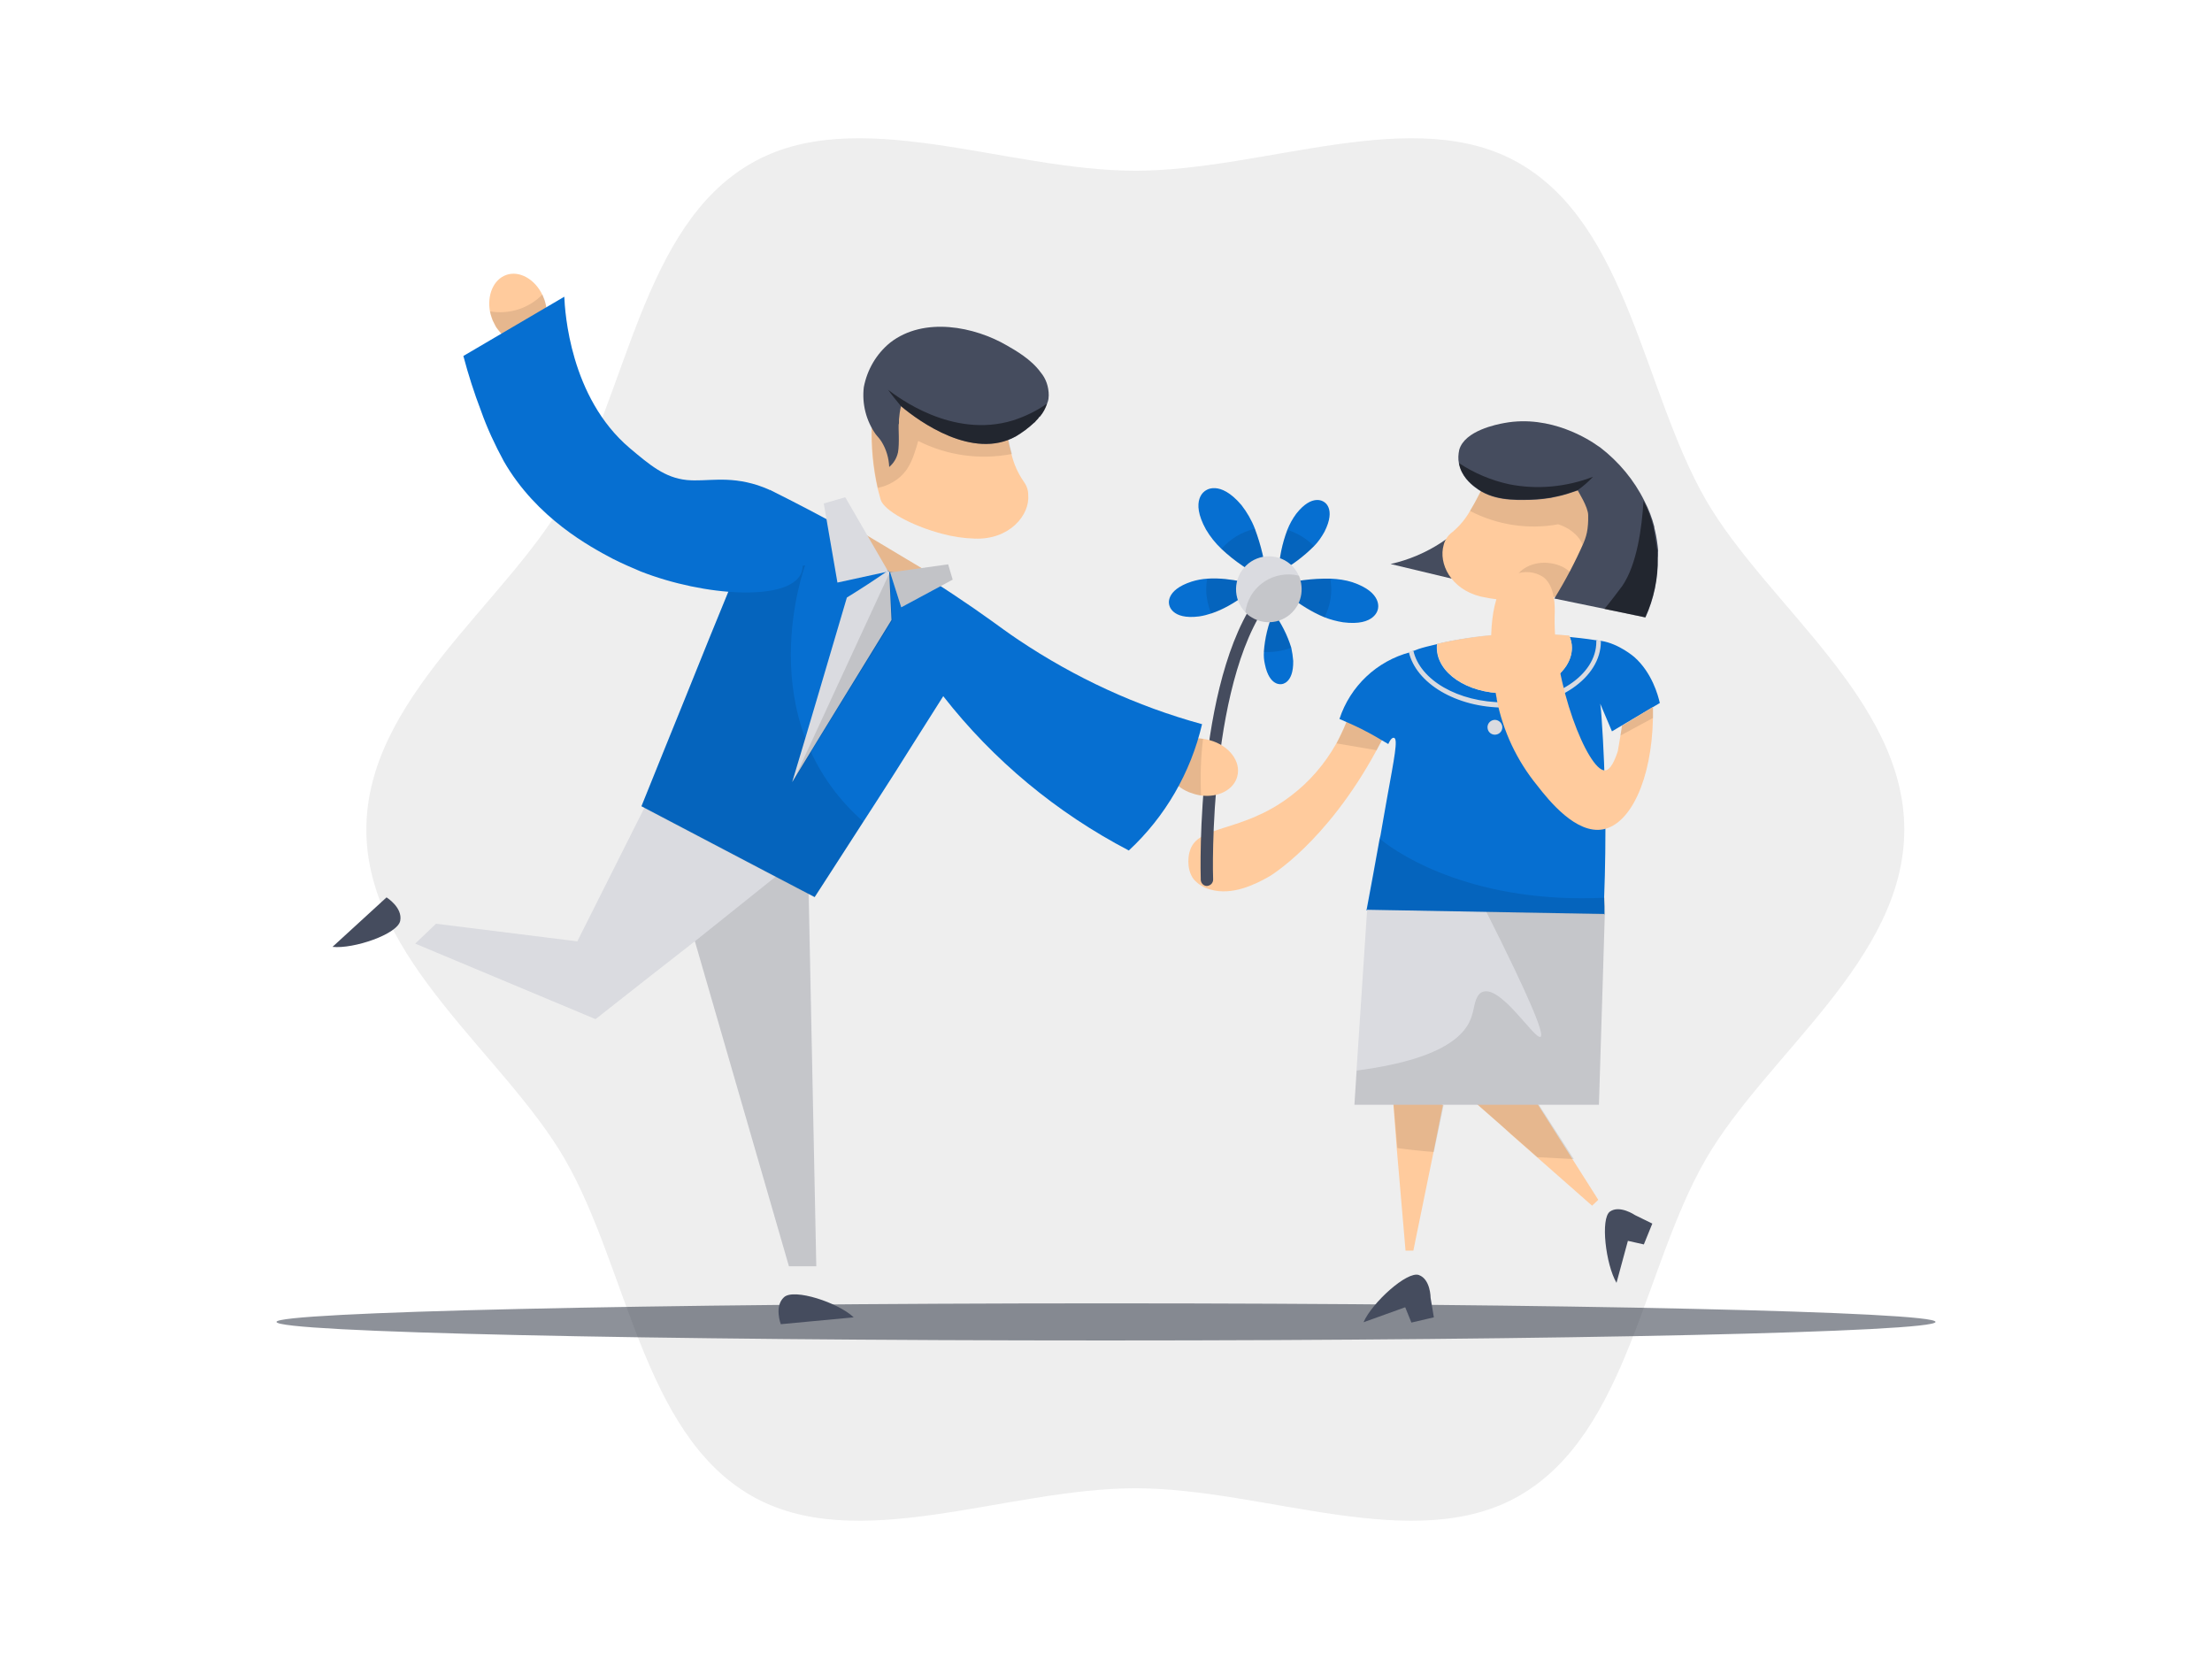 <svg xmlns="http://www.w3.org/2000/svg" width="800" height="600" fill="none" viewBox="0 0 800 600">
    <path d="M132.496 300.059C132.496 347.038 182.184 381.184 204.202 419.097C226.926 458.306 232.342 518.119 271.551 540.844C309.582 562.861 363.626 538.253 410.605 538.253C457.585 538.253 511.629 562.861 549.66 540.844C588.868 518.119 594.284 458.306 617.009 419.097C639.027 381.184 688.714 347.038 688.714 300.059C688.714 253.079 639.027 218.816 617.009 180.903C594.402 141.694 588.868 81.881 549.66 59.157C511.747 37.139 457.585 61.747 410.605 61.747C363.626 61.747 309.464 37.139 271.551 59.157C232.342 81.763 226.926 141.694 204.202 180.903C182.301 218.816 132.496 252.962 132.496 300.059Z" fill="black" opacity="0.07"/>
    <path d="M100 478.086C100 481.854 234.227 484.798 400.009 484.798C565.792 484.798 700.019 481.736 700.019 478.086C700.019 474.436 565.792 471.375 400.009 471.375C234.227 471.375 100 474.554 100 478.086Z" fill="#1D2535" opacity="0.5"/>
    <path d="M505.625 255.552C505.272 256.494 503.741 259.791 501.504 264.383C501.504 264.383 501.033 265.325 500.326 266.62C500.326 266.62 499.149 268.975 497.854 271.33C479.604 305.004 458.999 317.014 458.999 317.014C453.818 319.957 445.576 323.961 437.805 321.724C435.45 321.135 433.331 319.84 431.682 317.956C428.739 313.953 430.034 308.536 430.269 307.948C432.977 298.057 449.108 301.472 466.887 287.814C473.599 282.751 479.133 276.275 483.254 268.975C485.962 263.912 488.081 258.731 489.612 253.197C489.847 252.491 490.083 251.784 490.201 250.96L493.968 252.137L500.326 254.021L505.625 255.552Z" fill="#FFCB9D" style="fill: #FFCB9D; fill: #FFCB9D;"/>
    <path d="M500.091 250.725L500.444 254.021L501.504 264.383C500.444 266.502 499.266 268.857 497.854 271.33L483.371 268.857C486.079 263.794 488.199 258.613 489.729 253.079L494.086 252.02L500.091 250.725Z" fill="black" opacity="0.1"/>
    <path d="M436.51 320.428C435.332 320.428 434.39 319.486 434.273 318.309C434.155 315.13 432.271 240.716 457.939 211.869C458.763 210.927 460.176 210.927 461 211.634C461.824 212.34 461.942 213.871 461.236 214.695C436.745 242.247 438.629 317.249 438.747 318.073C438.747 319.369 437.805 320.311 436.51 320.428Z" fill="#454C5E"/>
    <path d="M479.014 192.324C477.954 194.208 476.777 195.974 475.246 197.505C471.478 201.273 467.122 204.569 462.412 207.042C462.648 201.744 463.707 196.563 465.591 191.618C466.415 189.498 467.475 187.614 468.77 185.848C474.657 178.313 478.778 181.492 478.778 181.492C478.778 181.492 483.37 183.729 479.014 192.324Z" fill="#066FD1" style="fill: #066FD1; fill: #066FD1;"/>
    <path d="M498.325 220.347C498.325 220.347 497.383 226.587 485.726 225.056C483.489 224.703 481.252 224.114 479.132 223.29C469.831 219.522 461.824 211.869 461.824 211.869C468.065 209.985 474.658 209.161 481.252 209.279C483.96 209.397 486.55 209.75 489.141 210.574C500.326 214.342 498.325 220.347 498.325 220.347Z" fill="#066FD1" style="fill: #066FD1; fill: #066FD1;"/>
    <path d="M467.711 239.068C467.829 247.31 463.473 247.428 463.473 247.428C463.473 247.428 459.116 248.37 457.468 240.245C457.114 238.715 456.997 237.184 457.114 235.653C457.468 230.708 458.645 225.998 460.529 221.406C463.355 225.292 465.592 229.649 467.005 234.24C467.358 235.889 467.594 237.42 467.711 239.068Z" fill="#066FD1" style="fill: #066FD1; fill: #066FD1;"/>
    <path d="M454.524 211.752C454.524 211.752 446.753 219.052 438.04 221.878C436.627 222.349 435.214 222.702 433.683 222.937C423.557 224.232 422.851 218.698 422.851 218.698C422.851 218.698 421.203 213.518 430.975 210.339C432.859 209.75 434.743 209.397 436.745 209.279C445.34 208.69 454.524 211.752 454.524 211.752Z" fill="#066FD1" style="fill: #066FD1; fill: #066FD1;"/>
    <path d="M458.055 209.632C452.05 206.689 446.516 203.039 441.689 198.447C439.57 196.445 437.686 194.09 436.155 191.5C430.15 180.667 435.92 177.488 435.92 177.488C435.92 177.488 440.983 173.25 448.989 182.669C450.991 185.259 452.639 188.085 453.817 191.147C456.054 197.152 457.584 203.392 458.055 209.632Z" fill="#066FD1" style="fill: #066FD1; fill: #066FD1;"/>
    <path d="M454.524 211.752C454.524 211.752 446.753 219.052 438.04 221.878C437.451 220.582 437.098 219.169 436.745 217.757C436.156 214.931 436.039 212.105 436.627 209.279C445.34 208.69 454.524 211.752 454.524 211.752Z" fill="black" opacity="0.1"/>
    <path d="M441.691 198.564C444.87 194.914 449.109 192.324 453.819 191.264C456.056 197.151 457.587 203.392 458.058 209.75C452.053 206.806 446.637 203.038 441.691 198.564Z" fill="black" opacity="0.1"/>
    <path d="M460.413 221.406C463.238 225.292 465.476 229.649 466.888 234.241C465.829 234.711 464.651 235.065 463.474 235.3C461.355 235.771 459.117 235.889 456.998 235.771C457.351 230.826 458.529 225.998 460.413 221.406Z" fill="black" opacity="0.1"/>
    <path d="M475.246 197.505C471.478 201.272 467.122 204.569 462.412 207.042C462.648 201.743 463.707 196.563 465.591 191.617C469.241 192.795 472.538 194.796 475.246 197.505Z" fill="black" opacity="0.1"/>
    <path d="M481.135 209.279C481.959 214.106 481.252 218.934 479.015 223.29C469.714 219.522 461.707 211.869 461.707 211.869C468.065 209.985 474.541 209.161 481.135 209.279Z" fill="black" opacity="0.1"/>
    <path d="M468.889 219.523C465.356 225.056 458.056 226.705 452.522 223.173C451.698 222.702 450.992 222.113 450.403 221.406C445.811 216.697 445.929 209.161 450.638 204.569C455.348 199.977 462.884 200.095 467.476 204.805C471.243 208.808 471.832 214.931 468.889 219.523Z" fill="#DADBE0"/>
    <path d="M468.888 219.523C465.356 225.057 458.056 226.705 452.522 223.173C451.698 222.702 450.991 222.113 450.402 221.406C451.462 212.811 459.351 206.806 467.946 207.866C468.535 207.984 469.241 208.102 469.83 208.219C471.361 211.869 471.125 216.226 468.888 219.523Z" fill="black" opacity="0.1"/>
    <path d="M527.996 393.9L543.42 407.441L546.364 410.149L575.8 436.052L578.037 433.933L557.432 401.436L547.541 385.894L527.996 393.9Z" fill="#FFCB9D" style="fill: #FFCB9D; fill: #FFCB9D;"/>
    <path d="M584.63 463.957C580.744 457.364 578.743 440.644 582.275 438.171C585.807 435.699 591.341 439.467 591.341 439.467L597.582 442.528L594.52 450.063L588.751 448.768L584.63 463.957Z" fill="#454C5E"/>
    <path d="M527.996 393.9L556.019 418.508L569.206 419.215L547.659 385.776L527.996 393.9Z" fill="black" opacity="0.1"/>
    <path d="M535.768 182.434C527.762 193.384 516.105 201.037 502.918 203.981L544.246 213.871L535.768 182.434Z" fill="#454C5E"/>
    <path d="M503.387 392.252L505.153 415.329L508.332 452.301H511.158L518.458 416.625L521.872 399.552L503.387 392.252Z" fill="#FFCB9D" style="fill: #FFCB9D; fill: #FFCB9D;"/>
    <path d="M503.387 392.252L505.388 415.212C509.627 415.8 513.866 416.271 518.576 416.625L522.108 399.67L503.387 392.252Z" fill="black" opacity="0.1"/>
    <path d="M583.806 171.248C583.1 174.78 582.158 179.843 580.745 186.319C580.509 187.732 580.039 188.909 580.039 189.263C578.743 194.208 576.977 199.035 574.74 203.745L572.621 207.984L572.032 208.808C571.443 209.75 570.855 210.81 570.266 211.634C570.148 211.752 570.03 212.105 569.795 212.223C569.088 213.047 568.146 213.753 567.087 214.224C563.437 216.108 556.608 217.286 549.072 217.286C544.48 217.286 539.888 216.697 535.532 215.755C524.581 213.047 520.225 203.745 522.109 197.151C522.58 195.15 523.757 193.501 525.406 192.324C527.878 190.205 529.998 187.732 531.646 184.788C533.883 181.021 535.885 177.135 537.651 173.132C538.593 170.895 539.182 169.364 539.182 169.364L551.898 161.122L578.979 164.89C578.037 169.482 578.861 172.779 580.156 173.25C581.451 173.721 583.335 171.719 583.806 171.248Z" fill="#FFCB9D" style="fill: #FFCB9D; fill: #FFCB9D;"/>
    <path d="M531.646 184.789C541.419 189.852 552.605 191.618 563.555 189.616C566.145 190.44 568.5 191.853 570.384 193.855C573.092 196.798 572.621 199.271 574.623 203.039L574.74 203.51C576.86 198.8 578.626 193.973 580.039 189.027C580.039 188.556 580.51 187.497 580.745 186.084C582.158 179.843 583.1 174.663 583.807 171.013C583.336 171.484 581.57 173.721 580.274 173.25C578.979 172.779 578.155 169.482 579.097 164.89L552.016 160.887L539.3 169.129C539.3 169.129 538.711 170.659 537.769 172.897C535.885 177.135 533.884 181.139 531.646 184.789Z" fill="black" opacity="0.1"/>
    <path d="M504.212 266.855C505.625 267.444 504.33 273.802 501.622 288.756C500.68 294.407 499.738 299.117 499.267 302.178L498.914 303.591C497.383 312.069 495.853 320.546 494.204 329.259L580.274 330.908C580.274 328.906 580.274 326.904 580.157 325.021V324.785C580.981 303.003 580.745 281.102 579.215 259.32C579.097 257.789 578.979 256.023 578.744 254.492C580.157 257.907 581.57 261.204 582.983 264.501L600.291 254.257C599.702 251.549 597.465 243.307 591.107 237.655C591.107 237.655 585.455 232.71 578.979 231.768C578.391 231.768 577.802 231.65 577.331 231.533H577.095C573.445 230.944 569.913 230.591 566.499 230.237C558.374 229.531 550.132 229.413 542.008 229.766C534.119 230.237 526.348 231.297 518.813 233.181C516.811 233.652 514.809 234.123 513.043 234.712L511.513 235.3L510.924 235.418L509.982 235.889C497.972 239.068 488.317 248.134 484.432 260.026C486.904 261.086 489.612 262.263 492.438 263.676C495.97 265.443 499.15 267.326 502.093 269.093C503.035 266.973 503.741 266.738 504.212 266.855Z" fill="#066FD1" style="fill: #066FD1; fill: #066FD1;"/>
    <path d="M568.498 234.24C568.498 243.307 557.548 250.724 544.008 250.724C530.467 250.724 519.635 243.307 519.635 234.24C519.635 233.769 519.635 233.299 519.753 232.828C527.406 231.061 535.177 229.884 542.948 229.413C551.072 228.942 559.314 229.178 567.438 229.884C568.145 231.179 568.498 232.71 568.498 234.24Z" fill="#DADBE0"/>
    <path d="M493.143 478.204C496.204 471.14 508.92 459.601 513.159 461.131C517.398 462.662 517.398 469.373 517.398 469.373L518.575 476.438L510.451 478.322L508.214 472.788L493.143 478.204Z" fill="#454C5E"/>
    <path d="M489.848 399.552H578.273L579.803 350.217L580.392 330.554L494.44 329.024L490.672 386.129L489.848 399.552Z" fill="#DADBE0"/>
    <path d="M510.569 235.418L511.158 235.3C513.513 245.897 527.289 254.021 544.008 254.021C562.376 254.021 577.33 244.249 577.33 232.121V231.532C577.918 231.65 578.507 231.65 578.978 231.768V232.003C578.978 245.191 563.318 255.905 544.008 255.905C526.582 255.905 512.1 247.075 509.51 235.771L510.569 235.418Z" fill="#DADBE0"/>
    <path d="M538.004 263.441C538.239 264.972 539.652 265.913 541.065 265.678C542.596 265.442 543.537 264.03 543.302 262.617C543.067 261.204 541.654 260.144 540.241 260.38C538.828 260.615 537.768 261.91 538.004 263.441Z" fill="#DADBE0"/>
    <path d="M494.439 329.024L580.51 330.672C580.51 328.67 580.51 326.669 580.392 324.785V324.667C534.237 326.904 507.038 309.949 499.149 303.473C497.619 311.951 495.97 320.428 494.439 329.024Z" fill="black" opacity="0.1"/>
    <path d="M543.067 229.413C551.191 228.942 559.433 229.178 567.558 229.884C568.146 231.297 568.499 232.71 568.499 234.24C568.499 243.307 557.549 250.724 544.127 250.724C530.704 250.724 519.754 243.307 519.754 234.24C519.754 233.769 519.754 233.299 519.872 232.828C527.643 231.061 535.296 230.002 543.067 229.413Z" fill="#FFCB9D" style="fill: #FFCB9D; fill: #FFCB9D;"/>
    <path d="M570.265 211.634C570.147 211.752 570.03 212.105 569.794 212.223C569.088 213.047 568.146 213.753 567.086 214.224C563.436 216.108 556.607 217.285 549.071 217.285C547.894 215.99 547.188 214.224 547.188 212.458C547.188 207.513 552.25 203.51 558.609 203.51C564.849 203.627 569.794 207.042 570.265 211.634Z" fill="black" opacity="0.1"/>
    <path d="M597.818 255.67V259.673C597.347 282.28 589.576 298.057 579.803 299.941C570.031 301.825 560.14 289.462 556.019 284.164C548.601 275.097 543.538 264.383 541.301 252.844V252.608C538.946 240.716 537.769 222.466 542.714 212.929C543.774 210.692 545.54 208.808 547.777 207.748C551.192 206.335 555.077 206.689 558.139 208.69C562.613 212.105 562.377 219.758 562.26 222.702C561.671 247.192 574.269 278.63 580.392 278.63C581.569 278.63 583.218 277.452 585.102 271.683L586.044 266.149L586.632 262.499L597.818 255.67Z" fill="#FFCB9D" style="fill: #FFCB9D; fill: #FFCB9D;"/>
    <path d="M599.584 201.743C599.702 209.161 598.171 216.579 595.11 223.29L580.392 220.229L562.142 216.461C566.145 209.985 569.677 203.274 572.739 196.327C573.445 194.679 573.916 193.03 574.151 191.264C574.269 190.205 574.387 189.145 574.387 188.203V186.319C574.387 183.375 570.737 177.724 570.619 177.371C569.206 177.842 567.911 178.312 566.734 178.666C565.556 179.019 564.261 179.372 563.084 179.608C562.259 179.725 561.553 179.961 560.846 180.079C560.14 180.196 559.198 180.314 558.256 180.432C556.608 180.667 555.077 180.785 553.429 180.785C547.542 180.903 539.653 181.138 533.412 176.193C531.882 175.016 528.467 172.19 527.643 167.598C527.29 165.949 527.407 164.301 527.761 162.653C529.762 155.706 541.419 153.469 544.009 152.998C560.964 149.819 575.211 159.356 577.684 161.122L578.743 161.828C585.455 167.009 590.989 173.603 594.757 181.256C596.287 184.2 597.465 187.261 598.289 190.44C598.289 190.911 598.407 191.264 598.524 191.735C599.113 194.208 599.466 196.68 599.702 199.153C599.584 199.859 599.702 200.801 599.584 201.743Z" fill="#454C5E"/>
    <path d="M576.153 172.425C574.504 174.192 572.62 175.84 570.619 177.253C569.206 177.724 567.911 178.195 566.733 178.548C565.556 178.901 564.261 179.255 563.083 179.49C562.259 179.608 561.553 179.843 560.846 179.961C560.14 180.079 559.198 180.196 558.256 180.314C556.843 180.432 555.194 180.55 553.428 180.667C547.541 180.785 539.652 181.021 533.412 176.075C531.881 174.898 528.467 172.072 527.643 167.48C533.177 171.13 539.299 173.721 545.775 175.134C555.783 177.135 566.38 176.193 576.153 172.425Z" fill="black" opacity="0.5"/>
    <path d="M580.273 220.229L594.991 223.29C598.053 216.579 599.701 209.161 599.466 201.743C599.466 200.802 599.466 199.86 599.348 198.918L598.17 191.618C598.053 191.147 598.053 190.793 597.935 190.322C597.111 187.143 595.933 184.082 594.403 181.138C593.814 190.793 592.048 204.098 586.749 211.869C584.63 214.695 582.511 217.521 580.273 220.229Z" fill="black" opacity="0.5"/>
    <path d="M597.817 255.67V259.673L586.043 266.031L586.632 262.381L597.817 255.67Z" fill="black" opacity="0.1"/>
    <path d="M295.218 457.952H285.327L250.946 339.032L251.888 339.974L234.698 353.396L215.388 368.585L150.158 341.269L157.694 334.087L208.794 340.445L235.286 287.696L292.274 312.893C292.274 314.07 292.274 315.248 292.392 316.425C293.334 363.64 294.276 410.737 295.218 457.952Z" fill="#DADBE0"/>
    <path d="M295.219 457.952H285.329C274.025 418.744 262.604 379.653 251.301 340.445L286.624 312.187L292.275 316.543C293.217 363.64 294.277 410.738 295.219 457.952Z" fill="black" opacity="0.1"/>
    <path d="M308.759 476.438L282.385 478.911C282.385 478.911 279.912 472.435 283.562 469.138C287.212 465.841 303.225 471.139 308.759 476.438Z" fill="#454C5E"/>
    <path d="M120.252 342.447L139.797 324.55C139.797 324.55 145.684 328.2 144.743 333.027C143.801 337.855 127.905 343.271 120.252 342.447Z" fill="#454C5E"/>
    <path d="M430.975 267.209C432.388 266.973 433.684 266.973 435.096 267.209C435.921 267.326 436.627 267.444 437.451 267.68C444.516 269.563 448.99 275.451 447.459 280.867C446.164 285.694 440.513 288.52 434.39 287.696C433.684 287.578 432.859 287.46 432.153 287.225C431.446 286.989 430.74 286.754 430.034 286.518C424.264 284.164 420.732 278.865 422.027 274.038C423.087 270.27 426.619 267.797 430.975 267.209Z" fill="#FFCB9D" style="fill: #FFCB9D; fill: #FFCB9D;"/>
    <path d="M430.975 267.209C432.388 266.973 433.684 266.973 435.096 267.209C434.272 274.038 434.037 280.867 434.39 287.696C433.684 287.578 432.859 287.46 432.153 287.225C431.446 286.989 430.74 286.754 430.034 286.518C424.264 284.164 420.732 278.865 422.027 274.038C423.087 270.27 426.619 267.797 430.975 267.209Z" fill="black" opacity="0.1"/>
    <path d="M408.252 307.594C421.439 295.349 430.623 279.454 434.744 261.91C411.077 255.434 388.706 245.073 368.337 231.415C364.098 228.589 361.508 226.587 358.682 224.585C342.316 212.811 316.883 196.327 278.381 177.135L265.194 209.632L256.481 230.944C253.537 238.244 250.594 245.544 247.65 252.844C242.469 265.678 237.171 278.63 231.99 291.581L276.85 315.13L294.63 324.432L298.986 317.72C303.46 310.891 307.817 303.944 312.291 297.115C313.939 294.525 315.588 292.052 317.236 289.462C321.946 282.162 325.243 276.981 329.364 270.387L341.138 251.784C359.271 274.979 382.113 293.936 408.252 307.594Z" fill="#066FD1" style="fill: #066FD1; fill: #066FD1;"/>
    <path d="M352.558 194.796C348.555 194.679 344.552 194.09 340.666 193.03C329.481 190.087 319.708 184.553 318.53 180.785C318.059 179.254 317.824 177.959 317.353 176.429C315.705 169.011 314.998 161.475 315.234 153.94C315.234 153.469 315.351 152.174 315.351 150.643C315.822 143.814 316.411 138.162 316.764 134.394C316.764 134.512 316.764 134.63 316.882 134.748C317.235 135.807 318.177 137.927 319.59 137.927C319.943 137.927 320.297 137.691 320.65 137.456C321.945 136.396 323.122 133.57 323.476 129.685H323.593L352.323 133.923L362.802 146.169C362.92 147.582 363.037 149.112 363.273 150.525C363.744 155.117 364.568 159.709 365.863 164.301C365.863 164.301 365.863 164.301 365.863 164.419C366.687 167.833 368.1 171.012 370.102 173.956C371.162 175.369 371.868 177.017 371.868 178.901C372.574 186.201 365.157 195.267 352.558 194.796Z" fill="#FFCB9D" style="fill: #FFCB9D; fill: #FFCB9D;"/>
    <path d="M365.982 164.183C354.443 166.421 342.551 164.772 332.072 159.474C331.719 160.887 331.248 162.3 330.777 163.712C330.071 165.95 329.129 168.069 327.834 169.953C326.538 171.719 324.89 173.25 323.006 174.309C321.24 175.369 319.356 176.075 317.472 176.429C315.824 169.011 315.117 161.475 315.353 153.94C315.353 153.469 315.47 152.174 315.47 150.643C315.941 143.814 316.53 138.162 316.883 134.394L317.001 134.63C317.354 135.572 318.532 137.691 319.945 137.573C320.298 137.573 320.533 137.456 320.769 137.22C322.064 136.278 323.359 133.452 323.713 129.449L352.442 133.688L362.921 145.933C363.039 147.346 363.156 148.877 363.392 150.29C363.863 155.117 364.687 159.709 365.982 164.183Z" fill="black" opacity="0.1"/>
    <path d="M312.408 140.046C311.702 146.051 313.233 152.173 316.765 157.119C317.589 158.061 318.296 158.885 318.884 159.827C320.533 162.535 321.475 165.714 321.592 168.893C323.241 167.48 324.301 165.714 324.772 163.595C325.36 160.533 324.889 154.293 325.007 153.586L325.125 153.115C325.125 152.644 325.125 152.173 325.125 151.703C325.242 150.172 325.478 148.523 325.831 146.993V146.875C332.543 152.527 351.852 166.42 367.394 157.825C369.749 156.412 371.986 154.764 373.988 152.88C374.224 152.762 374.459 152.527 374.577 152.291C375.048 151.82 375.519 151.349 375.872 150.761L376.108 150.643C377.285 149.23 378.109 147.699 378.698 145.933L378.933 145.344C379.169 144.638 379.287 143.814 379.287 142.99C379.287 139.928 378.345 136.985 376.343 134.63C372.928 129.92 367.277 126.741 364.215 124.975C352.559 118.146 334.191 114.378 321.946 123.915C316.883 128.036 313.586 133.806 312.408 140.046Z" fill="#454C5E"/>
    <path d="M325.831 146.875C332.542 152.527 351.852 166.421 367.394 157.825C369.749 156.412 371.986 154.764 373.988 152.88C374.223 152.762 374.459 152.527 374.576 152.291C375.047 151.82 375.518 151.349 375.872 150.761C375.872 150.643 375.989 150.643 376.107 150.643C377.285 149.23 378.109 147.699 378.697 145.933C374.93 148.641 370.691 150.643 366.334 152.056C344.316 158.767 324.536 143.461 321.357 141.106L321.121 140.87C322.534 142.872 324.182 144.874 325.831 146.875Z" fill="black" opacity="0.5"/>
    <path d="M311.938 192.677C313.586 198.093 316.765 202.921 321.239 206.453L321.828 206.924L337.135 207.748L311.938 192.677Z" fill="#FFCB9D" style="fill: #FFCB9D; fill: #FFCB9D;"/>
    <path d="M311.938 192.677C313.586 198.093 316.765 202.921 321.239 206.453L321.828 206.924L337.135 207.748L311.938 192.677Z" fill="black" opacity="0.1"/>
    <path d="M321.945 207.042L342.904 204.098L344.552 209.632L325.949 219.64L321.945 207.042Z" fill="#DADBE0"/>
    <path d="M312.173 297.115L305.58 307.477C301.93 313.128 298.28 318.78 294.63 324.549L276.85 315.248L231.99 291.699C237.171 278.747 242.587 265.795 247.65 252.961L256.481 231.061C259.424 223.997 262.25 216.814 265.194 209.75L291.215 204.451C291.215 204.334 270.374 260.262 312.173 297.115Z" fill="black" opacity="0.1"/>
    <path d="M197.727 113.907C197.727 114.143 197.727 114.378 197.727 114.496C197.609 116.262 197.138 118.028 196.314 119.677C196.078 120.03 195.843 120.501 195.49 120.854C195.254 121.207 194.901 121.56 194.548 121.914C193.724 122.738 192.664 123.327 191.604 123.798C187.601 125.21 183.009 123.209 180.065 119.206C179.477 118.499 179.006 117.675 178.652 116.851C178.535 116.497 178.299 116.262 178.181 115.909C178.064 115.556 177.946 115.202 177.828 114.967C177.593 114.26 177.357 113.554 177.24 112.847C176.062 106.843 178.417 101.073 183.127 99.425C187.836 97.776 193.488 100.955 196.196 106.725C196.432 107.314 196.667 107.902 196.903 108.491C197.138 109.197 197.374 110.022 197.491 110.728C197.609 111.435 197.727 112.023 197.727 112.73V112.847C197.727 113.083 197.727 113.318 197.727 113.436C197.727 113.554 197.727 113.672 197.727 113.907Z" fill="#FFCB9D" style="fill: #FFCB9D; fill: #FFCB9D;"/>
    <path d="M197.726 113.907C197.726 114.143 197.726 114.378 197.726 114.496C197.608 116.851 196.901 119.088 195.488 120.854C195.253 121.207 194.9 121.56 194.547 121.914C193.722 122.738 192.663 123.327 191.603 123.68C187.6 125.093 183.008 123.091 180.064 119.088C179.475 118.381 179.004 117.557 178.651 116.733C178.533 116.38 178.298 116.144 178.18 115.791C178.062 115.438 177.945 115.085 177.827 114.731C177.592 114.025 177.356 113.318 177.238 112.612C184.185 113.789 191.25 111.552 196.195 106.489C196.43 107.078 196.666 107.667 196.901 108.255C197.137 108.962 197.372 109.786 197.49 110.493C197.608 111.199 197.726 111.788 197.726 112.494V112.612C197.726 113.201 197.726 113.554 197.726 113.907Z" fill="black" opacity="0.1"/>
    <path d="M290.272 204.687C290.272 205.629 290.037 206.571 289.684 207.513C284.974 217.521 254.949 215.755 231.754 206.689C228.339 205.276 224.925 203.745 221.628 202.097C213.622 197.858 194.076 187.497 182.184 166.774C179.005 160.887 176.179 154.882 173.942 148.524C171.469 142.048 169.35 135.454 167.584 128.743L204.084 107.313C204.32 112.612 206.086 143.696 227.751 162.064C235.169 168.304 240.467 172.779 248.356 173.603C255.538 174.309 262.956 171.954 274.024 175.487C275.437 175.958 276.967 176.546 278.262 177.135L290.272 204.687Z" fill="#066FD1" style="fill: #066FD1; fill: #066FD1;"/>
    <path d="M321.239 206.689L305.697 179.843L297.926 182.08L302.871 210.692L321.239 206.689Z" fill="#DADBE0"/>
    <path d="M306.285 216.108C299.691 238.361 293.215 260.615 286.504 282.868C298.396 263.205 310.523 243.66 322.416 224.232C322.18 218.345 321.827 212.693 321.591 206.806L320.885 206.571C316.175 209.868 311.23 213.047 306.285 216.108Z" fill="#DADBE0"/>
    <path d="M321.828 206.924L286.74 282.868C298.632 263.205 310.76 243.66 322.77 224.35C322.299 218.463 322.181 212.693 321.828 206.924Z" fill="black" opacity="0.11"/>
    <path d="M321.945 207.042L342.904 204.098L344.552 209.632L325.949 219.64L321.945 207.042Z" fill="black" opacity="0.11"/>
    <path d="M580.392 330.554L579.803 350.217L578.273 399.552H489.848L490.672 387.189C521.285 383.185 530.469 374.59 532.471 366.819C533.295 364.229 533.413 360.343 535.767 358.93C542.361 355.28 555.195 376.474 557.197 374.943C558.492 373.884 553.664 361.756 537.534 329.73L580.392 330.554Z" fill="black" opacity="0.1"/>
</svg>
